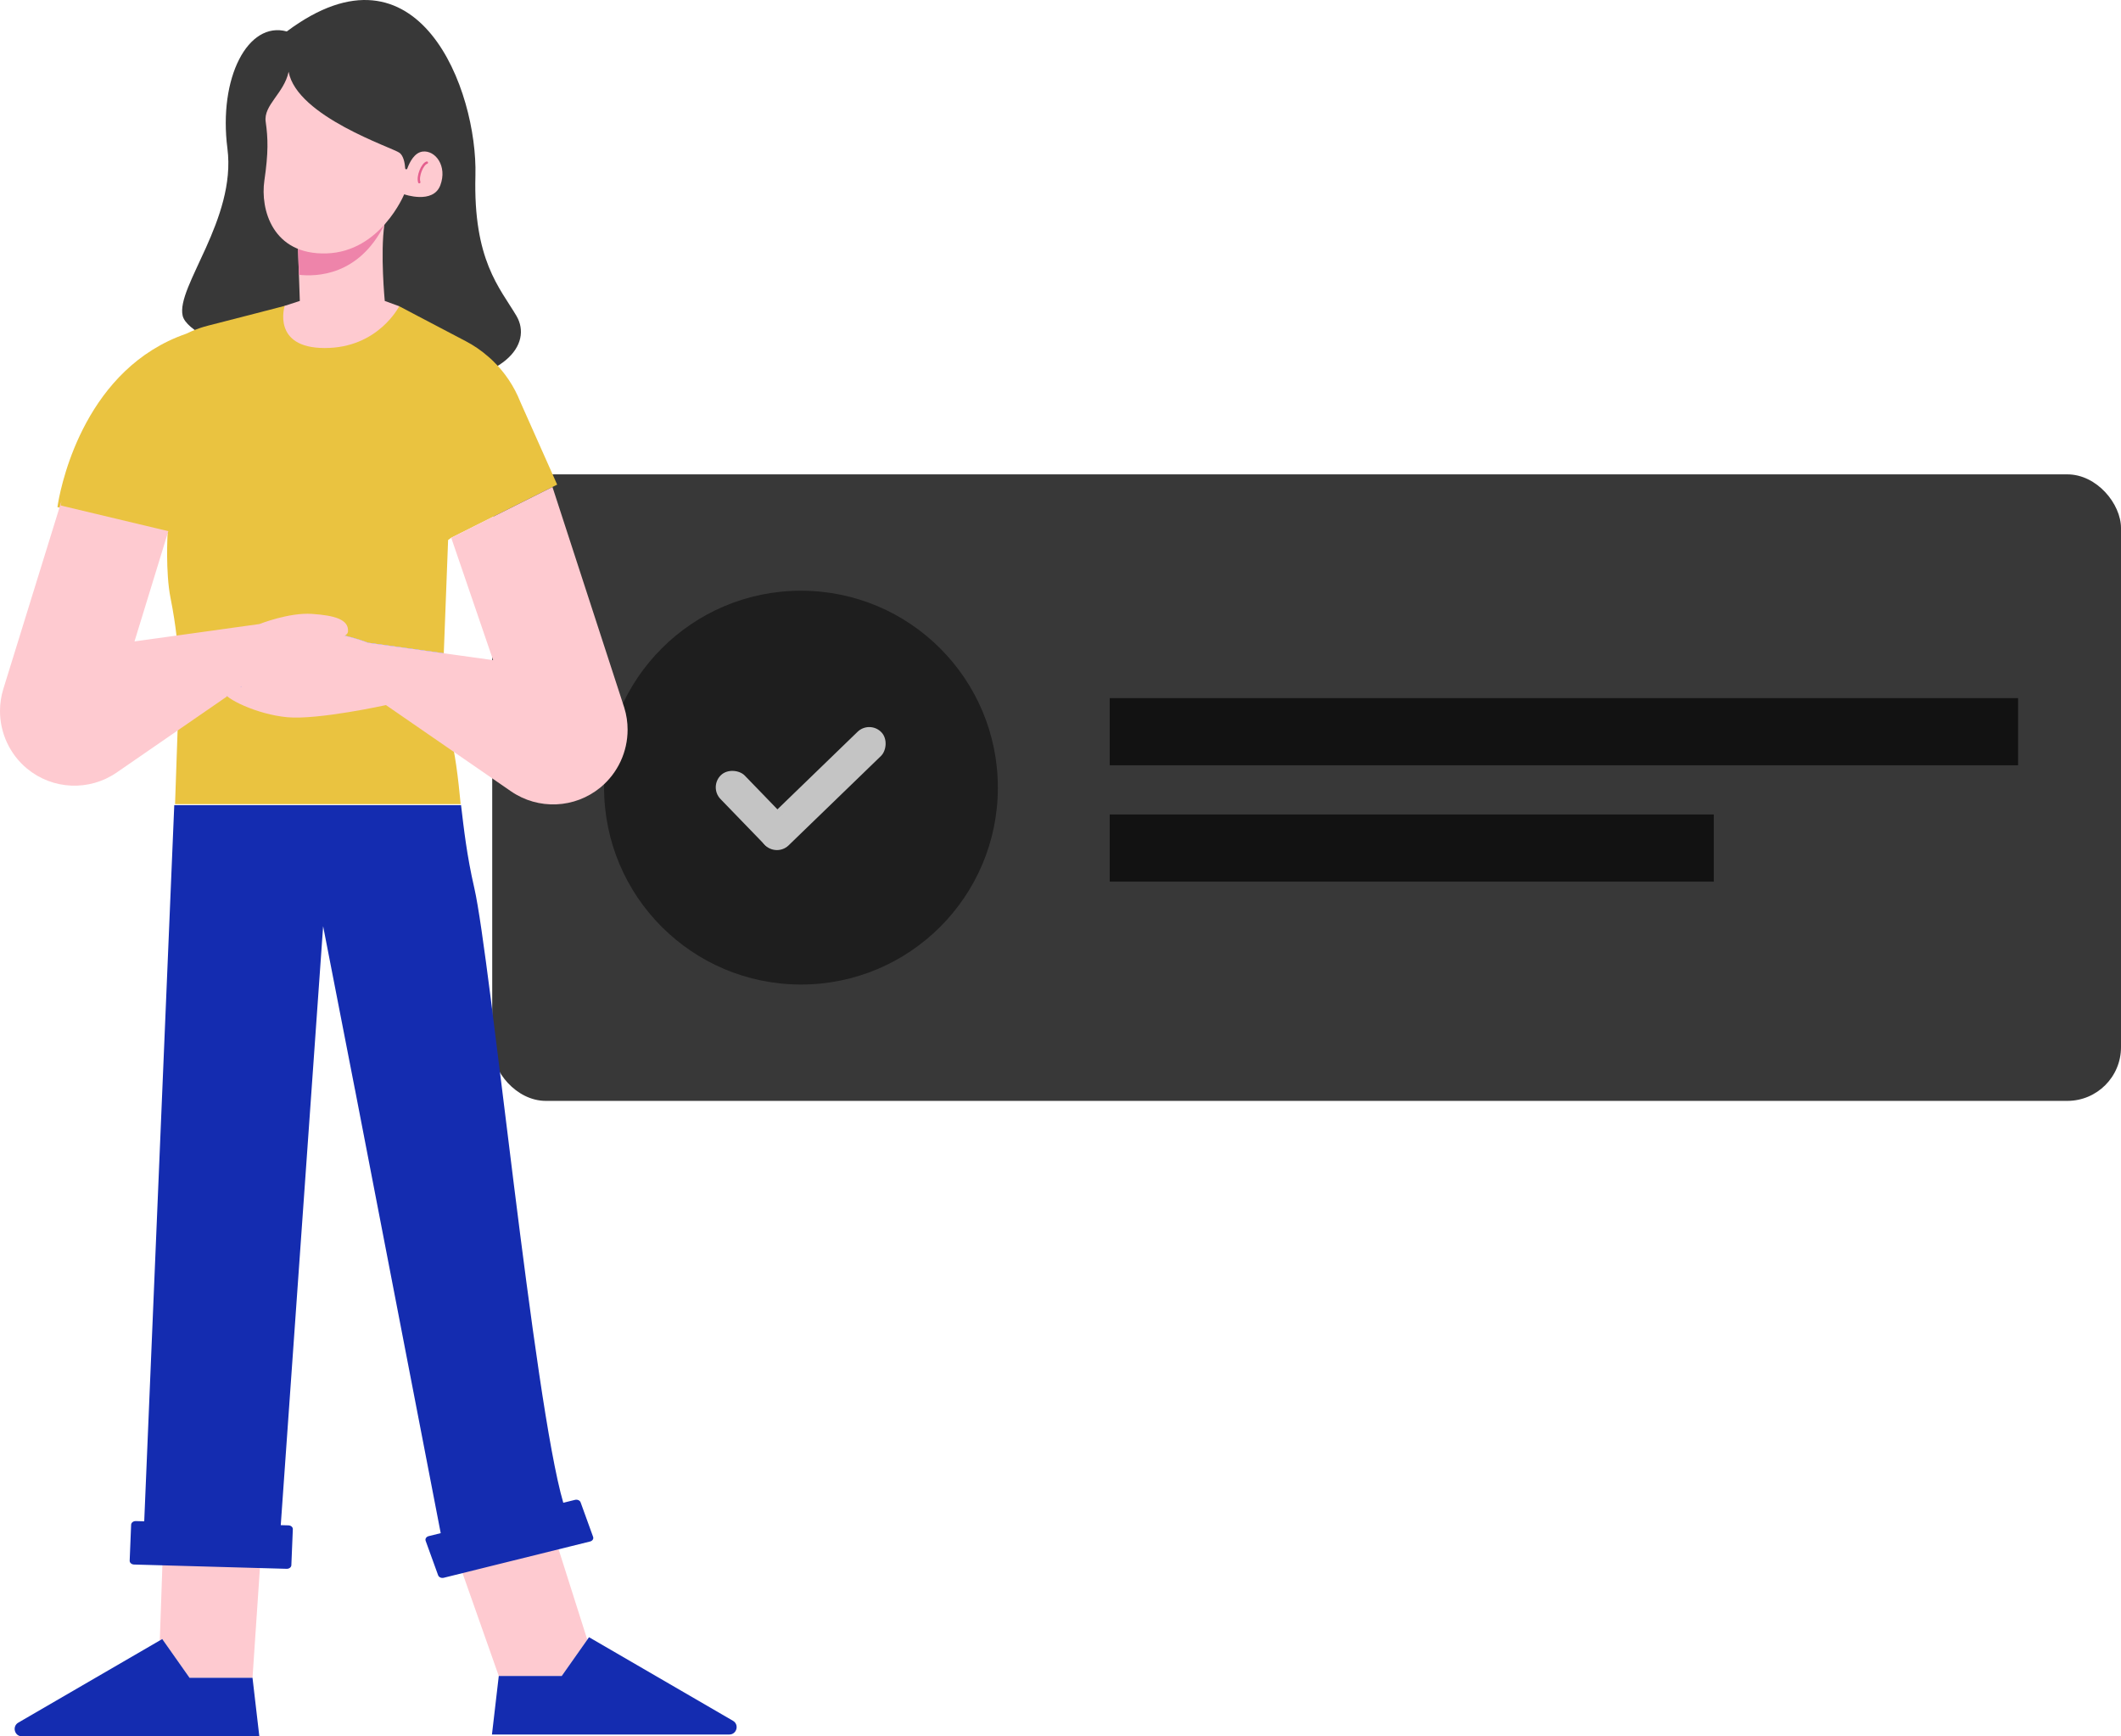 <svg width="474" height="388" viewBox="0 0 474 388" fill="none" xmlns="http://www.w3.org/2000/svg">
<rect x="110" y="106" width="364" height="140" rx="12" fill="#383838"/>
<circle cx="179" cy="176" r="44" fill="#1E1E1E"/>
<rect x="194.347" y="160.913" width="7.52" height="36.232" rx="3.76" transform="rotate(45.941 194.347 160.913)" fill="#C4C4C4"/>
<rect x="158.397" y="175.843" width="7.542" height="21.701" rx="3.771" transform="rotate(-44.059 158.397 175.843)" fill="#C4C4C4"/>
<rect x="248" y="156" width="203" height="15" fill="#121212"/>
<rect x="248" y="182" width="135" height="15" fill="#121212"/>
<path d="M102.953 179.685H39.119L39.695 163.082L39.953 155.649H97.924C97.996 155.817 98.06 155.986 98.128 156.154C100.161 161.292 101.228 166.035 101.947 170.982C102.355 173.78 102.656 176.647 102.953 179.685Z" fill="#EAC340"/>
<path d="M58.103 350.126L56.431 374.92H42.364L36.261 366.256L35.709 366.575L36.307 349.387L58.103 350.126Z" fill="#FECAD0"/>
<path d="M57.956 388H4.921C3.243 388 2.645 385.772 4.098 384.929L35.709 366.575L36.261 366.256L42.364 374.92H56.431L57.956 388Z" fill="#142CB0"/>
<path d="M131.247 366.399L125.534 374.51H111.466L102.871 350.126L124.063 343.765L131.247 366.399Z" fill="#FECAD0"/>
<path d="M162.976 387.59H109.941L111.466 374.51H125.534L131.247 366.399L131.637 365.846L163.799 384.519C165.256 385.363 164.658 387.59 162.976 387.59Z" fill="#142CB0"/>
<path d="M97.924 155.649H39.953L39.974 154.985C39.974 154.985 39.974 154.981 39.974 154.978L51.597 154.874L58.749 154.809L61.283 154.788L83.215 154.59C83.219 154.59 83.219 154.59 83.222 154.59L97.43 154.465C97.602 154.863 97.766 155.258 97.924 155.649Z" fill="#212B6B"/>
<path d="M131.87 344.459L127.78 345.473L106.505 350.744L99.17 352.564C98.638 352.698 98.074 352.445 97.912 352.005L95.124 344.302C94.965 343.859 95.267 343.392 95.803 343.261L98.491 342.595L79.317 243.392L79.303 243.35L72.212 206.97L62.743 340.805L64.464 340.853C65.021 340.868 65.46 341.254 65.442 341.715L65.111 349.751C65.093 350.215 64.626 350.575 64.069 350.56L58.552 350.406L36.669 349.793L29.953 349.606C29.396 349.588 28.961 349.201 28.979 348.74L29.306 340.704C29.327 340.243 29.794 339.88 30.352 339.895L32.231 339.949L38.944 179.914H103.033C103.665 185.186 104.305 191.088 105.998 198.434C109.613 214.136 119.285 313.256 125.883 335.804L128.499 335.156C129.035 335.022 129.599 335.275 129.757 335.715L132.546 343.419C132.708 343.862 132.406 344.328 131.87 344.459Z" fill="#142CB0"/>
<path d="M64.094 7.027C55.399 4.648 48.787 17.388 50.824 33.187C52.857 48.983 39.298 64.101 40.823 70.559C42.348 77.013 72.516 86.018 92.687 85.846C112.858 85.673 119.126 76.844 115.4 70.559C111.67 64.273 105.738 58.153 106.247 39.218C106.755 20.283 93.636 -15.058 64.094 7.027Z" fill="#383838"/>
<path d="M124.517 108.293L123.464 108.82L100.838 120.164L100.143 120.67L99.177 145.98L99.044 145.962L82.249 143.627C82.249 143.627 79.851 142.669 76.812 141.994C76.883 141.897 76.94 141.801 76.98 141.697C76.991 141.668 77.001 141.639 77.005 141.607C77.016 141.585 77.019 141.564 77.019 141.539C77.03 141.51 77.03 141.481 77.034 141.449C77.205 138.787 74.102 137.883 68.962 137.535C63.811 137.191 57.267 139.799 57.267 139.799L39.473 142.274C39.179 139.695 38.746 136.8 38.116 133.657C36.95 127.859 37.458 119.188 37.458 119.188L36.878 119.048L12.834 113.315C12.834 113.315 12.877 112.975 12.988 112.358C13.904 107.156 19.406 82.269 41.581 74.588C41.954 74.405 42.322 74.229 42.709 74.071C43.944 73.526 45.233 73.085 46.546 72.754L58.456 69.694L59.107 69.519L59.583 69.4L63.621 68.349L75.33 68.388H76.457L89.215 68.428L92.204 69.999L93.331 70.598L93.36 70.613L104.084 76.238C105.892 77.185 107.564 78.329 109.078 79.66C109.464 79.98 109.847 80.324 110.205 80.683C112.822 83.227 114.905 86.326 116.273 89.785L124.517 108.293Z" fill="#EAC340"/>
<path d="M99.177 145.98L98.79 156.169L93.331 156.061L92.204 156.036L79.289 155.774C79.74 155.667 80.187 155.552 80.627 155.426C80.774 155.387 80.921 155.344 81.064 155.301C81.211 155.258 81.354 155.215 81.494 155.171C81.923 155.039 82.346 154.899 82.754 154.755C82.911 154.702 83.062 154.648 83.216 154.59C83.326 154.551 83.437 154.508 83.548 154.465C84.042 154.278 84.519 154.084 84.969 153.891C85.12 153.826 85.267 153.762 85.41 153.693C85.506 153.65 85.603 153.607 85.696 153.561C85.983 153.428 86.255 153.295 86.512 153.162C86.595 153.119 86.677 153.076 86.756 153.033C86.967 152.922 87.171 152.811 87.361 152.7C87.461 152.642 87.558 152.585 87.651 152.527C87.658 152.524 87.661 152.52 87.668 152.517C87.754 152.463 87.84 152.409 87.919 152.359C88.009 152.301 88.091 152.244 88.173 152.19C88.245 152.14 88.313 152.093 88.377 152.047C88.388 152.04 88.399 152.032 88.406 152.029C88.481 151.971 88.549 151.921 88.614 151.867C88.624 151.86 88.635 151.853 88.642 151.846C88.699 151.803 88.753 151.756 88.803 151.713C88.864 151.663 88.921 151.609 88.975 151.559C89.011 151.523 89.043 151.487 89.079 151.455C89.111 151.419 89.143 151.387 89.168 151.354C89.265 151.247 89.337 151.146 89.383 151.049C89.394 151.031 89.405 151.014 89.412 150.996C89.412 150.992 89.415 150.988 89.415 150.985C89.426 150.96 89.433 150.938 89.437 150.92C89.44 150.913 89.444 150.909 89.44 150.906C89.444 150.899 89.448 150.895 89.444 150.892C89.444 150.888 89.448 150.881 89.448 150.877C89.458 150.845 89.462 150.82 89.462 150.791C89.462 150.78 89.462 150.766 89.458 150.755C89.451 150.737 89.444 150.719 89.43 150.701C89.337 150.569 89.043 150.429 88.585 150.282C88.474 150.246 88.352 150.21 88.22 150.17C88.213 150.167 88.202 150.167 88.195 150.163C88.137 150.149 88.077 150.131 88.016 150.117C87.944 150.095 87.873 150.077 87.797 150.059C87.747 150.045 87.697 150.031 87.643 150.02C87.622 150.016 87.6 150.009 87.575 150.002C87.493 149.98 87.407 149.959 87.321 149.941C87.268 149.926 87.21 149.916 87.153 149.901C86.859 149.833 86.544 149.765 86.204 149.697C86.111 149.675 86.011 149.654 85.915 149.636C85.818 149.618 85.721 149.6 85.617 149.578C85.478 149.55 85.335 149.521 85.188 149.496C85.116 149.478 85.041 149.464 84.966 149.453C84.862 149.431 84.755 149.413 84.647 149.392C84.486 149.363 84.318 149.331 84.15 149.302C84.035 149.281 83.921 149.259 83.806 149.241C83.323 149.155 82.818 149.065 82.299 148.979C82.296 148.979 82.292 148.979 82.288 148.976C81.945 148.918 81.594 148.861 81.24 148.804C80.882 148.746 80.516 148.685 80.148 148.628L79.686 148.552C78.791 148.409 77.871 148.265 76.948 148.126C76.744 148.093 76.54 148.061 76.336 148.029C76.232 148.014 76.132 147.996 76.028 147.982C75.881 147.96 75.738 147.935 75.595 147.914C75.305 147.867 75.015 147.824 74.728 147.781C74.549 147.752 74.37 147.724 74.191 147.695C73.987 147.666 73.783 147.634 73.583 147.602C73.483 147.587 73.382 147.573 73.282 147.555C72.731 147.469 72.19 147.383 71.657 147.3C71.478 147.268 71.299 147.239 71.12 147.214C70.572 147.125 70.039 147.038 69.527 146.952C69.373 146.927 69.223 146.902 69.073 146.877C68.711 146.816 68.36 146.755 68.024 146.698C67.942 146.683 67.859 146.669 67.78 146.655C67.619 146.626 67.465 146.597 67.311 146.569C67.157 146.54 67.007 146.511 66.86 146.486C66.843 146.486 66.828 146.482 66.814 146.479C66.685 146.454 66.556 146.429 66.431 146.403C66.295 146.378 66.159 146.35 66.026 146.325C65.905 146.299 65.783 146.274 65.665 146.249C65.135 146.138 64.677 146.034 64.305 145.934C64.226 145.912 64.154 145.89 64.083 145.873C64.04 145.862 64 145.847 63.961 145.837C63.889 145.812 63.825 145.79 63.764 145.772C63.675 145.74 63.592 145.708 63.524 145.679C63.467 145.654 63.417 145.629 63.377 145.607C63.324 145.575 63.281 145.546 63.256 145.517C63.234 145.499 63.22 145.478 63.213 145.46C63.206 145.435 63.206 145.41 63.22 145.388C63.227 145.374 63.238 145.36 63.252 145.349C63.292 145.313 63.342 145.281 63.403 145.248L63.406 145.245C63.442 145.227 63.481 145.205 63.528 145.187C63.556 145.173 63.589 145.162 63.621 145.148C63.66 145.13 63.703 145.116 63.75 145.101C63.793 145.083 63.839 145.069 63.889 145.055C63.932 145.04 63.979 145.029 64.025 145.015C64.079 145.001 64.133 144.986 64.19 144.972C64.312 144.94 64.441 144.907 64.58 144.879C64.698 144.854 64.82 144.829 64.945 144.803C65.228 144.75 65.54 144.699 65.869 144.646C65.873 144.646 65.873 144.646 65.876 144.646C65.894 144.642 65.912 144.638 65.933 144.635C66.431 144.556 66.982 144.481 67.558 144.398C67.691 144.384 67.831 144.362 67.966 144.344C68.024 144.337 68.081 144.33 68.138 144.319C68.335 144.294 68.536 144.265 68.736 144.237C68.836 144.222 68.937 144.208 69.04 144.194C69.241 144.168 69.445 144.14 69.649 144.107C69.853 144.079 70.057 144.05 70.261 144.018C70.268 144.014 70.279 144.014 70.286 144.014C70.601 143.968 70.916 143.917 71.228 143.867C71.414 143.838 71.596 143.806 71.779 143.774C71.8 143.77 71.822 143.767 71.847 143.763C72.022 143.731 72.194 143.702 72.366 143.666C72.487 143.645 72.609 143.62 72.727 143.598C72.846 143.573 72.964 143.548 73.082 143.523C73.314 143.472 73.543 143.422 73.762 143.368C73.851 143.35 73.937 143.325 74.023 143.304C74.07 143.293 74.113 143.282 74.156 143.272C74.238 143.25 74.317 143.229 74.395 143.203C74.546 143.164 74.689 143.121 74.829 143.074C74.95 143.035 75.072 142.995 75.186 142.952C75.462 142.855 75.709 142.751 75.931 142.64C75.978 142.619 76.02 142.597 76.064 142.572C76.121 142.54 76.178 142.507 76.232 142.475C76.285 142.443 76.339 142.411 76.386 142.375C76.432 142.346 76.472 142.314 76.511 142.285C76.629 142.192 76.729 142.095 76.812 141.994C79.851 142.669 82.249 143.627 82.249 143.627L99.044 145.962L99.177 145.98Z" fill="#587CF8"/>
<path d="M65.933 144.635C66.431 144.556 66.982 144.481 67.558 144.398C66.982 144.481 66.434 144.556 65.933 144.635Z" fill="#587CF8"/>
<path d="M89.462 150.791C89.462 150.823 89.455 150.856 89.444 150.891C89.444 150.899 89.444 150.909 89.437 150.92C89.433 150.938 89.426 150.96 89.415 150.985C89.408 151.006 89.397 151.028 89.383 151.049C89.337 151.146 89.265 151.247 89.168 151.354C89.111 151.419 89.047 151.487 88.975 151.559C88.717 151.806 88.359 152.075 87.919 152.359C87.84 152.409 87.754 152.463 87.668 152.517C87.393 152.685 87.085 152.861 86.756 153.033C86.677 153.076 86.595 153.119 86.512 153.162C86.255 153.295 85.983 153.428 85.696 153.561C85.603 153.604 85.507 153.65 85.41 153.693C84.834 153.955 84.207 154.217 83.549 154.465C83.438 154.508 83.326 154.551 83.216 154.59C83.062 154.648 82.908 154.701 82.754 154.755C81.662 155.139 80.492 155.487 79.289 155.774L76.457 155.717L75.33 155.702L62.454 155.441L59.583 155.383L58.456 155.358L57.797 155.344L51.114 155.207L42.709 155.039L41.581 155.01L39.974 154.985C39.974 154.985 39.974 154.981 39.974 154.978C39.992 154.748 40.336 149.898 39.473 142.274L57.267 139.799C57.267 139.799 63.811 137.191 68.962 137.535C74.102 137.883 77.205 138.787 77.034 141.449C77.03 141.503 77.023 141.557 77.005 141.607C77.001 141.639 76.991 141.668 76.98 141.697C76.858 142.03 76.532 142.317 76.064 142.572C76.021 142.597 75.978 142.619 75.931 142.64C75.512 142.852 74.99 143.038 74.395 143.203C74.317 143.228 74.238 143.25 74.156 143.272C74.113 143.282 74.07 143.293 74.023 143.304C73.937 143.325 73.851 143.35 73.762 143.368C73.322 143.476 72.853 143.576 72.366 143.666C72.194 143.702 72.022 143.731 71.847 143.763C71.822 143.767 71.8 143.77 71.779 143.774C71.596 143.806 71.414 143.838 71.228 143.867C70.916 143.917 70.601 143.967 70.286 144.014C70.279 144.014 70.268 144.014 70.261 144.018C69.749 144.097 69.237 144.168 68.736 144.237C68.536 144.265 68.335 144.294 68.138 144.319C68.081 144.33 68.024 144.337 67.967 144.344C67.831 144.362 67.691 144.384 67.558 144.398C66.961 144.484 66.392 144.563 65.876 144.646C65.873 144.646 65.873 144.646 65.869 144.646C65.54 144.699 65.228 144.75 64.945 144.803C64.82 144.829 64.698 144.854 64.58 144.879C64.441 144.907 64.312 144.94 64.19 144.972C64.133 144.986 64.079 145.001 64.025 145.015C63.764 145.087 63.553 145.166 63.403 145.248C63.342 145.281 63.292 145.313 63.252 145.349C63.213 145.385 63.199 145.42 63.213 145.46C63.22 145.478 63.234 145.499 63.256 145.517C63.302 145.571 63.395 145.621 63.524 145.679C63.592 145.707 63.675 145.74 63.764 145.772C63.825 145.794 63.893 145.815 63.961 145.837C64.38 145.966 64.96 146.102 65.665 146.249C65.783 146.274 65.905 146.299 66.026 146.325C66.159 146.35 66.295 146.378 66.431 146.403C66.556 146.429 66.685 146.454 66.814 146.479C67.498 146.604 68.257 146.741 69.073 146.877C69.223 146.902 69.373 146.927 69.527 146.952C70.039 147.038 70.573 147.125 71.12 147.214C71.299 147.243 71.478 147.272 71.657 147.3C72.191 147.383 72.731 147.469 73.282 147.555C73.382 147.573 73.483 147.587 73.583 147.602C73.783 147.634 73.987 147.666 74.191 147.695C74.37 147.724 74.549 147.752 74.728 147.781C75.015 147.824 75.305 147.867 75.595 147.914C75.738 147.935 75.881 147.96 76.028 147.982C77.256 148.172 78.49 148.362 79.686 148.552L80.148 148.628C80.517 148.685 80.882 148.746 81.24 148.804C81.598 148.865 81.945 148.922 82.288 148.976C82.292 148.979 82.296 148.979 82.299 148.979C82.818 149.069 83.323 149.155 83.806 149.241C83.921 149.259 84.035 149.281 84.15 149.302C84.318 149.334 84.483 149.363 84.647 149.392C84.755 149.413 84.862 149.431 84.966 149.453C85.041 149.467 85.116 149.482 85.188 149.496C85.335 149.521 85.478 149.55 85.618 149.578C85.822 149.618 86.015 149.657 86.204 149.697C86.545 149.765 86.86 149.833 87.153 149.901C87.21 149.916 87.268 149.93 87.321 149.941C87.432 149.966 87.54 149.995 87.644 150.02C87.697 150.034 87.747 150.045 87.797 150.059C87.948 150.095 88.087 150.135 88.22 150.17C88.349 150.21 88.474 150.246 88.585 150.282C89.043 150.429 89.337 150.569 89.43 150.701C89.444 150.719 89.451 150.737 89.458 150.755C89.462 150.766 89.462 150.78 89.462 150.791Z" fill="#587CF8"/>
<path d="M89.215 68.428C89.215 68.428 84.54 77.77 72.591 77.77C60.643 77.77 63.617 68.349 63.617 68.349L67.004 67.244L66.803 61.403L66.499 52.887L86.838 46.687C86.412 47.538 86.108 48.764 85.907 50.174C84.966 56.614 85.986 67.248 85.986 67.248L89.215 68.428Z" fill="#FECAD0"/>
<path d="M86.841 46.687C86.415 47.538 86.111 48.764 85.911 50.174C85.911 50.189 85.897 50.189 85.897 50.2C80.187 61.708 70.576 61.841 66.803 61.403L66.499 52.887L86.841 46.687Z" fill="#EE84AA"/>
<path d="M64.501 16.039C66.374 26.066 87.772 33.004 89.29 34.149C90.178 34.82 90.468 36.413 90.557 37.618C90.575 37.873 90.922 37.923 91.012 37.682C91.552 36.204 92.633 34.088 94.455 33.869C97.287 33.532 100.018 37.105 98.404 41.399C96.789 45.694 90.325 43.419 90.325 43.419C90.325 43.419 85.059 56.277 72.946 56.628C60.832 56.984 58.158 46.694 59.078 40.38C59.998 34.066 59.905 30.924 59.376 27.203C58.846 23.483 63.481 20.857 64.501 16.039Z" fill="#FECAD0"/>
<path d="M95.397 36.341C94.38 36.639 93.249 39.412 93.7 40.714" stroke="#E45E8E" stroke-width="0.525" stroke-miterlimit="9" stroke-linecap="round"/>
<path d="M90.202 150.434C90.202 150.462 90.198 150.491 90.187 150.52C90.187 150.523 90.184 150.53 90.184 150.534C90.184 150.538 90.184 150.541 90.18 150.548C90.184 150.552 90.18 150.555 90.177 150.563C90.173 150.581 90.166 150.602 90.155 150.627C90.155 150.631 90.152 150.634 90.152 150.638C90.144 150.656 90.134 150.674 90.123 150.692C90.076 150.789 90.005 150.889 89.908 150.997C89.879 151.029 89.847 151.061 89.819 151.097C89.783 151.13 89.751 151.165 89.715 151.201C89.661 151.251 89.604 151.305 89.543 151.356C89.493 151.399 89.439 151.442 89.382 151.488C89.375 151.495 89.364 151.503 89.353 151.51C89.289 151.564 89.221 151.614 89.146 151.671C89.139 151.675 89.128 151.682 89.117 151.689C89.053 151.736 88.985 151.786 88.913 151.833C88.831 151.886 88.748 151.944 88.659 152.001C88.58 152.052 88.494 152.105 88.408 152.159C88.401 152.163 88.398 152.166 88.39 152.17C88.297 152.227 88.201 152.285 88.1 152.342C87.911 152.453 87.707 152.565 87.496 152.676C87.417 152.719 87.334 152.762 87.252 152.805C86.994 152.938 86.722 153.07 86.436 153.203C86.343 153.246 86.246 153.293 86.15 153.336C86.006 153.4 85.86 153.469 85.709 153.533C85.258 153.727 84.782 153.921 84.288 154.107C84.177 154.15 84.066 154.193 83.955 154.233C83.801 154.29 83.647 154.344 83.494 154.398C83.085 154.541 82.663 154.681 82.234 154.814C82.09 154.857 81.947 154.9 81.804 154.943C81.657 154.986 81.51 155.029 81.367 155.069C80.927 155.194 80.48 155.309 80.028 155.417C78.715 155.729 77.358 155.966 76.023 156.088C72.787 156.382 67.679 155.79 63.194 155.083C62.303 154.943 61.436 154.796 60.613 154.652C60.226 154.584 59.854 154.52 59.489 154.452C56.289 153.874 53.998 153.372 53.998 153.372L52.337 154.516L51.854 154.85L40.435 162.724L26.077 172.626C19.956 176.845 11.791 176.497 6.053 171.762C2.151 168.529 0 163.779 0 158.868C0 157.232 0.24 155.567 0.745 153.946L13.728 112C13.617 112.617 13.574 112.958 13.574 112.958L37.618 118.691L30.058 143.327L40.213 141.917L58.007 139.441C58.007 139.441 64.55 136.833 69.701 137.177C74.842 137.525 77.945 138.43 77.773 141.092C77.77 141.124 77.77 141.153 77.759 141.181C77.759 141.206 77.752 141.228 77.745 141.249C77.741 141.282 77.731 141.31 77.72 141.339C77.641 141.554 77.48 141.748 77.251 141.927C77.211 141.956 77.172 141.988 77.126 142.017C77.079 142.049 77.025 142.085 76.972 142.118C76.918 142.15 76.861 142.182 76.803 142.214C76.76 142.24 76.717 142.261 76.671 142.283C76.449 142.394 76.202 142.498 75.926 142.595C75.812 142.638 75.69 142.677 75.568 142.717C75.429 142.763 75.286 142.806 75.135 142.846C75.056 142.871 74.978 142.892 74.895 142.914C74.853 142.925 74.809 142.936 74.763 142.946C74.677 142.968 74.591 142.993 74.502 143.011C74.283 143.065 74.054 143.115 73.822 143.165C73.703 143.19 73.585 143.215 73.467 143.24C73.349 143.262 73.227 143.287 73.106 143.309C72.934 143.345 72.762 143.373 72.587 143.405C72.561 143.409 72.54 143.413 72.519 143.416C72.336 143.449 72.153 143.481 71.967 143.51C71.656 143.56 71.341 143.61 71.026 143.657C71.019 143.657 71.008 143.657 71.001 143.66C70.797 143.693 70.593 143.721 70.389 143.75C70.185 143.782 69.981 143.811 69.78 143.836C69.676 143.85 69.576 143.865 69.476 143.879C69.275 143.908 69.075 143.936 68.878 143.962C68.821 143.972 68.764 143.98 68.706 143.987C68.57 144.005 68.431 144.023 68.298 144.04C67.722 144.123 67.174 144.198 66.673 144.277C66.652 144.281 66.634 144.284 66.616 144.288C66.612 144.288 66.612 144.288 66.609 144.288C66.279 144.342 65.968 144.392 65.685 144.446C65.56 144.471 65.438 144.496 65.32 144.521C65.18 144.55 65.052 144.582 64.93 144.615C64.873 144.629 64.819 144.643 64.765 144.658C64.719 144.672 64.672 144.683 64.629 144.697C64.579 144.711 64.533 144.726 64.49 144.744C64.443 144.758 64.4 144.772 64.361 144.79C64.329 144.805 64.296 144.815 64.268 144.83C64.221 144.848 64.182 144.869 64.146 144.887L64.142 144.891C64.082 144.923 64.031 144.955 63.992 144.991C63.978 145.002 63.967 145.016 63.96 145.031C63.946 145.056 63.942 145.077 63.953 145.102C63.96 145.12 63.974 145.142 63.996 145.16C64.021 145.189 64.064 145.217 64.117 145.25C64.157 145.271 64.207 145.296 64.264 145.321C64.332 145.35 64.414 145.382 64.504 145.415C64.565 145.436 64.633 145.458 64.701 145.479C64.74 145.49 64.78 145.504 64.823 145.515C64.891 145.536 64.966 145.558 65.044 145.576C65.417 145.676 65.875 145.78 66.405 145.892C66.523 145.917 66.644 145.942 66.766 145.967C66.899 145.992 67.035 146.021 67.171 146.046C67.296 146.071 67.425 146.096 67.554 146.121C67.568 146.125 67.582 146.128 67.6 146.128C67.747 146.157 67.897 146.186 68.051 146.211C68.205 146.24 68.359 146.268 68.52 146.297C68.603 146.311 68.681 146.326 68.764 146.34C69.1 146.398 69.451 146.459 69.812 146.519C69.963 146.545 70.113 146.57 70.267 146.595C70.779 146.681 71.312 146.767 71.86 146.857C72.039 146.885 72.218 146.914 72.397 146.943C72.93 147.025 73.471 147.111 74.022 147.198C74.122 147.215 74.222 147.23 74.323 147.244C74.523 147.276 74.727 147.309 74.931 147.337C75.11 147.366 75.289 147.395 75.468 147.424C75.754 147.467 76.044 147.51 76.334 147.556C76.478 147.578 76.621 147.603 76.767 147.624C76.871 147.639 76.972 147.657 77.075 147.671C77.279 147.703 77.484 147.736 77.688 147.768C78.611 147.908 79.531 148.051 80.426 148.195L80.888 148.27C81.256 148.328 81.621 148.389 81.979 148.446C82.337 148.507 82.685 148.564 83.028 148.618C83.032 148.622 83.035 148.622 83.039 148.622C83.558 148.711 84.063 148.798 84.546 148.884C84.66 148.902 84.775 148.923 84.89 148.945C85.058 148.977 85.222 149.006 85.387 149.034C85.495 149.056 85.602 149.074 85.706 149.095C85.781 149.11 85.856 149.124 85.928 149.138C86.074 149.164 86.218 149.192 86.357 149.221C86.461 149.242 86.558 149.26 86.654 149.278C86.755 149.3 86.848 149.321 86.944 149.339C87.284 149.407 87.599 149.476 87.893 149.544C87.95 149.558 88.007 149.573 88.061 149.583C88.147 149.605 88.233 149.626 88.315 149.644C88.34 149.651 88.362 149.659 88.383 149.662C88.437 149.677 88.487 149.687 88.537 149.702C88.612 149.72 88.684 149.738 88.755 149.759C88.816 149.773 88.877 149.791 88.934 149.806C88.942 149.809 88.952 149.809 88.96 149.813C89.088 149.852 89.214 149.888 89.325 149.924C89.783 150.071 90.076 150.211 90.169 150.344C90.184 150.362 90.191 150.38 90.198 150.398C90.202 150.408 90.202 150.423 90.202 150.434Z" fill="#FECAD0"/>
<path d="M140.256 163.053C140.256 167.965 138.105 172.715 134.203 175.947C128.465 180.683 120.3 181.031 114.179 176.812L101.911 168.352L86.258 157.557C86.258 157.557 71.07 160.897 64.233 160.273C57.396 159.649 50.108 156.029 50.054 154.619C50.033 154.12 53.415 153.439 57.761 152.714C58.434 152.606 59.128 152.492 59.837 152.38C60.303 152.305 60.771 152.23 61.248 152.158C68.693 150.988 76.99 149.808 76.264 149.177C74.961 148.043 62.654 147.939 62.483 145.277C62.422 144.33 62.776 143.605 63.488 143.049C64.054 142.608 64.845 142.271 65.833 142.016C65.837 142.016 65.837 142.016 65.84 142.016C67.032 141.704 68.51 141.51 70.225 141.388C70.232 141.384 70.243 141.384 70.25 141.384C70.35 141.377 70.451 141.37 70.554 141.363C72.588 141.227 74.836 141.549 76.811 141.994C79.851 142.669 82.249 143.627 82.249 143.627L99.044 145.962L99.177 145.98L110.198 147.512V147.508L102.259 124.308L100.838 120.164L123.464 108.82L139.511 158.131C140.016 159.753 140.256 161.417 140.256 163.053Z" fill="#FECAD0"/>
</svg>
